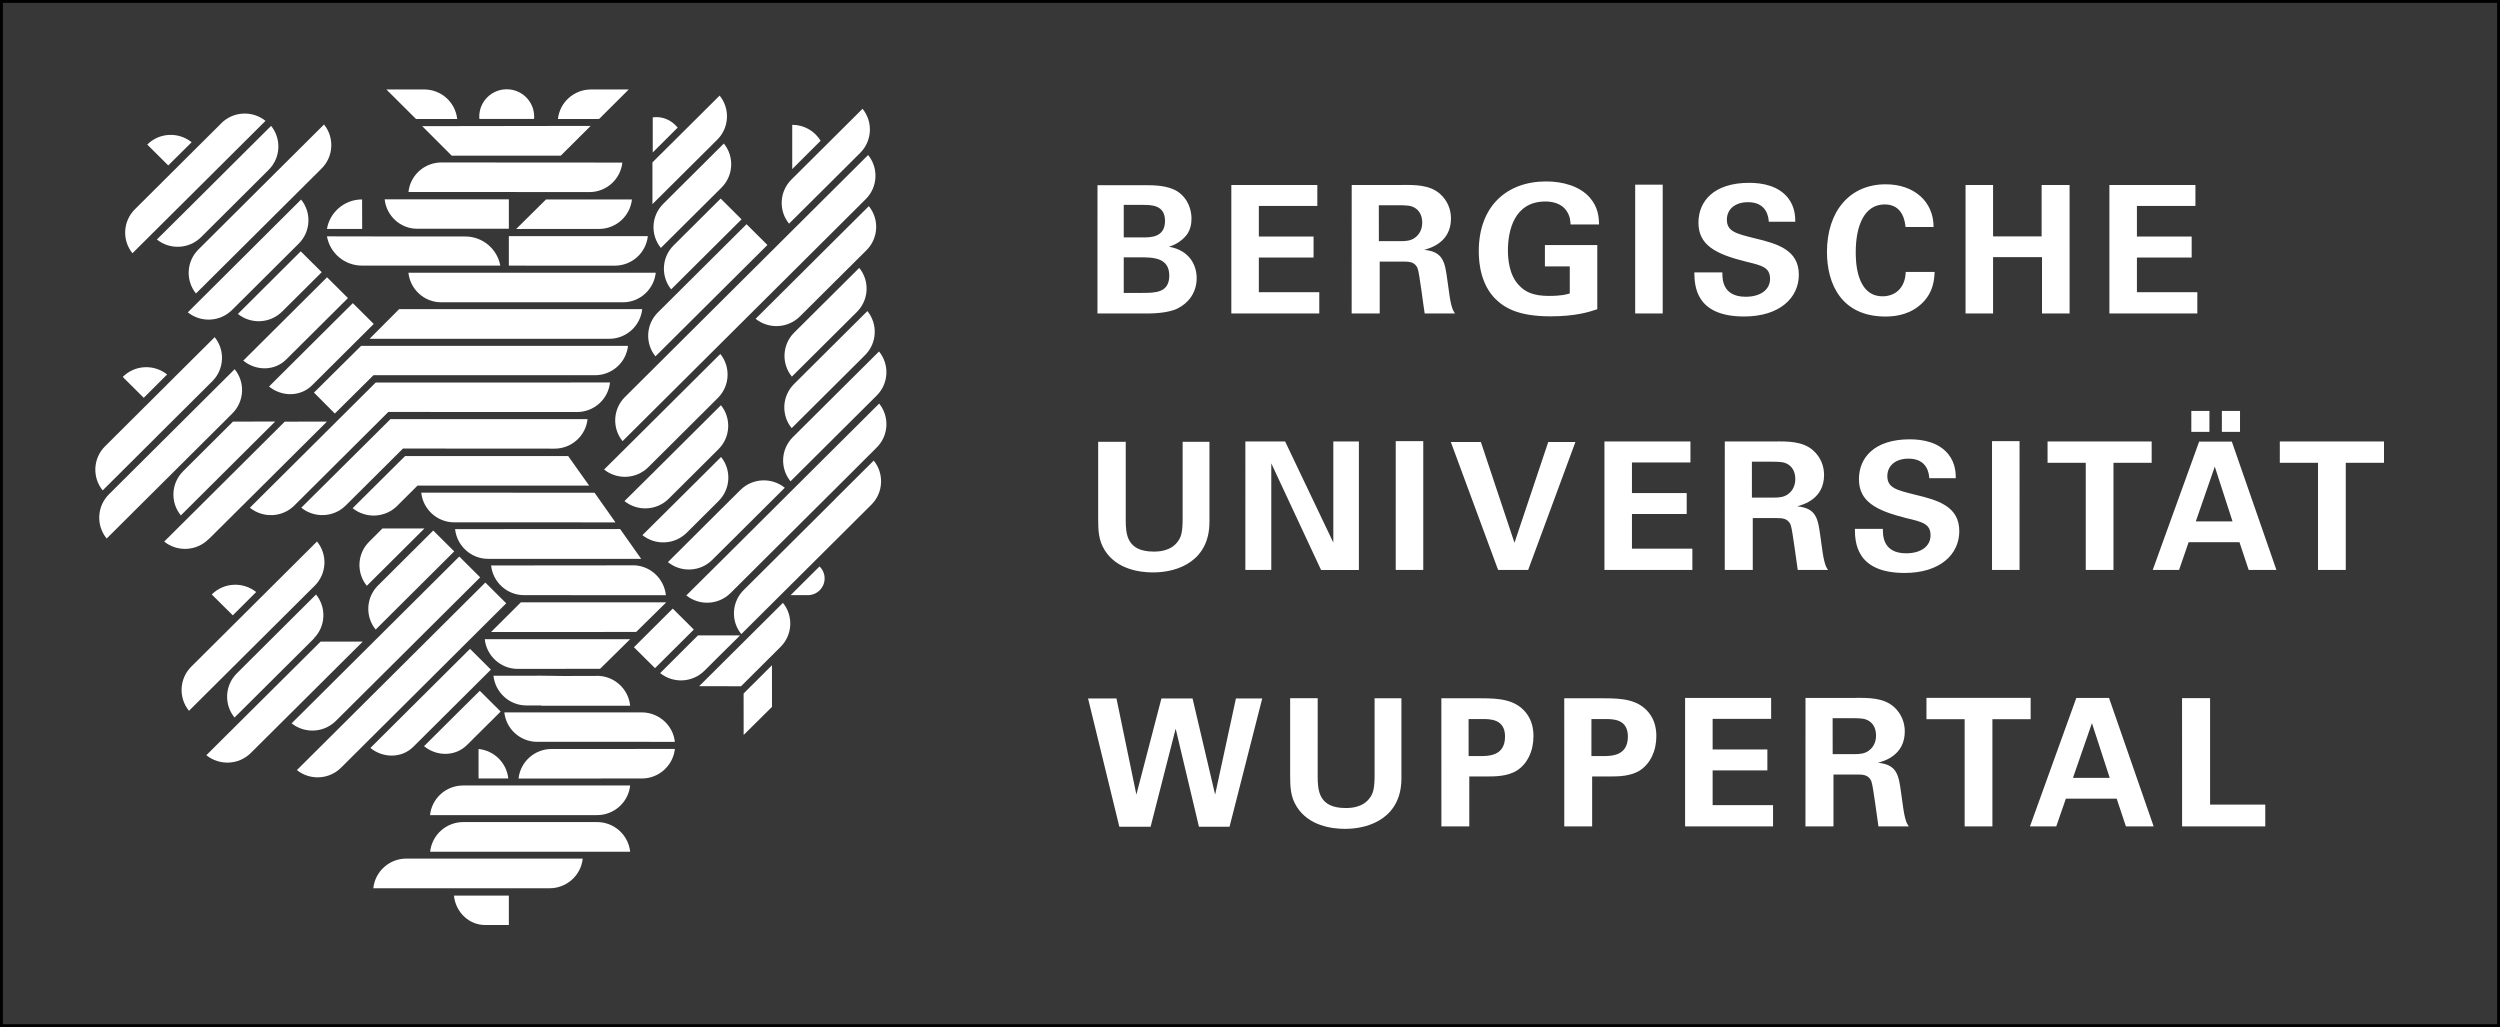 <?xml version="1.0" encoding="UTF-8" standalone="no"?>
<svg
   version="1.1"
   x="0px"
   y="0px"
   width="256.014"
   height="105.179"
   viewBox="0 0 256.014 105.179"
   id="svg160"
   sodipodi:docname="logo_BUW.svg"
   inkscape:version="1.2.2 (1:1.2.2+202305151914+b0a8486541)"
   xmlns:inkscape="http://www.inkscape.org/namespaces/inkscape"
   xmlns:sodipodi="http://sodipodi.sourceforge.net/DTD/sodipodi-0.dtd"
   xmlns="http://www.w3.org/2000/svg"
   xmlns:svg="http://www.w3.org/2000/svg">
  <rect x="0" y="0" width="256.014" height="105.179" fill="#808080" stroke="none"/>
  <defs
     id="defs164" />
  <sodipodi:namedview
     id="namedview162"
     pagecolor="#ffffff"
     bordercolor="#666666"
     borderopacity="1.0"
     inkscape:showpageshadow="2"
     inkscape:pageopacity="0.0"
     inkscape:pagecheckerboard="0"
     inkscape:deskcolor="#d1d1d1"
     showgrid="false"
     inkscape:zoom="2.247619"
     inkscape:cx="157.5"
     inkscape:cy="52.5"
     inkscape:window-width="1854"
     inkscape:window-height="1130"
     inkscape:window-x="66"
     inkscape:window-y="33"
     inkscape:window-maximized="1"
     inkscape:current-layer="svg160" />
  <rect
     style="fill:#373737;stroke:#000000;stroke-width:0.296;stroke-linecap:round"
     id="rect499"
     width="255.718"
     height="104.883"
     x="0.148"
     y="0.148"
     ry="3.3981261e-05" />
  <g
     fill="#ffffff"
     id="g158"
     transform="translate(8.179,0.179)">
    <path
       d="m 103.244,71.346 3.204,13.139 h 3.201 l 2.567,-10.045 2.385,10.045 h 3.131 l 3.349,-13.139 h -2.694 l -2.13,9.847 -2.312,-9.847 h -3.188 l -2.564,9.847 -2.039,-9.847 h -2.91 v 0 z m 20.696,-0.016 v 7.861 c 0,1.22 0.036,2.234 0.673,3.24 1.24,1.981 3.638,2.27 4.951,2.27 2.658,0 5.77,-1.253 5.77,-5.164 v -8.207 h -2.746 v 7.861 c 0,1.326 -0.146,1.838 -0.419,2.234 -0.728,1.134 -2.096,1.142 -2.546,1.142 -2.754,0 -2.863,-1.797 -2.863,-3.235 V 71.323 h -2.821 v 0.008 z m 15.49,13.119 h 2.855 v -5.115 h 1.911 c 0.692,0 2.02,0 2.985,-0.619 1.035,-0.671 1.675,-1.961 1.675,-3.495 0,-0.671 -0.109,-1.62 -0.801,-2.457 -1.092,-1.305 -2.673,-1.433 -4.569,-1.433 h -4.062 l 0.005,13.119 v 0 z m 2.782,-10.994 h 1.42 c 0.803,0 2.314,0 2.314,1.789 0,2.005 -1.69,2.005 -2.603,2.005 h -1.129 l -0.003,-3.794 z m 9.798,10.994 h 2.855 v -5.115 h 1.914 c 0.692,0 2.02,0 2.98,-0.619 1.035,-0.671 1.68,-1.961 1.68,-3.495 0,-0.671 -0.112,-1.62 -0.803,-2.457 -1.095,-1.305 -2.671,-1.433 -4.569,-1.433 h -4.059 l 0.003,13.119 v 0 z m 2.782,-10.994 h 1.417 c 0.803,0 2.317,0 2.317,1.789 0,2.005 -1.695,2.005 -2.606,2.005 h -1.129 z m 9.593,10.994 h 9.005 v -2.179 h -6.186 v -3.555 h 5.606 v -2.143 h -5.606 v -3.133 h 5.991 V 71.291 h -8.81 v 13.158 0 h 1e-5 z m 12.323,0 h 2.871 v -5.312 h 2.478 c 0.476,0 1.162,0 1.417,0.746 0.182,0.507 0.588,3.841 0.71,4.566 h 3.113 c -0.151,-0.218 -0.263,-0.361 -0.4,-0.944 -0.091,-0.367 -0.203,-1.001 -0.4,-2.548 -0.239,-1.711 -0.38,-2.84 -2.364,-3.022 0.637,-0.177 2.749,-0.762 2.749,-3.219 0,-0.858 -0.325,-1.818 -1.142,-2.53 -1.053,-0.91 -2.53,-0.91 -3.984,-0.895 h -5.042 l -0.005,13.158 v 0 1e-5 z m 2.782,-11.08 h 1.896 c 0.895,0 1.422,0 1.859,0.304 0.257,0.166 0.694,0.585 0.694,1.477 0,0.928 -0.528,1.386 -0.725,1.529 -0.458,0.367 -1.113,0.367 -1.443,0.367 h -2.275 l -0.005,-3.677 z m 13.522,11.08 h 2.842 v -10.976 h 3.916 v -2.184 h -10.669 v 2.184 h 3.911 v 10.976 0 z m 11.436,-13.158 -4.748,13.16 h 2.691 l 0.986,-2.84 h 5.206 l 0.944,2.84 h 2.84 l -4.571,-13.16 h -3.347 v 0 z m -0.346,8.191 1.945,-5.606 1.823,5.606 h -3.768 v 0 z m 11.179,4.967 h 8.516 v -2.234 h -5.651 V 71.312 h -2.871 l 0.005,13.137 v 0 z"
       id="path2" />
    <path
       d="m 104.281,45.065 v 7.863 c 0,1.222 0.036,2.236 0.673,3.243 1.238,1.981 3.635,2.27 4.951,2.27 2.655,0 5.77,-1.253 5.77,-5.164 V 45.065 H 112.93 v 7.863 c 0,1.329 -0.148,1.841 -0.419,2.236 -0.728,1.134 -2.096,1.142 -2.548,1.142 -2.751,0 -2.86,-1.797 -2.86,-3.237 v -8.009 l -2.821,0.005 v 0 z m 15.072,13.124 h 2.655 V 47.27 l 5.097,10.919 h 3.874 V 45.031 h -2.619 v 10.352 l -4.935,-10.352 h -4.072 z m 15.399,0 h 2.819 V 44.994 h -2.819 z m 5.643,-13.103 4.842,13.103 h 3.076 l 4.839,-13.103 h -2.782 l -3.458,10.318 -3.44,-10.318 h -3.076 v 0 h -1e-5 z m 15.729,13.103 h 9.005 v -2.184 h -6.186 v -3.549 h 5.606 v -2.145 h -5.606 v -3.133 h 5.989 v -2.145 h -8.807 v 13.158 0 h 10e-6 z m 12.32,0 h 2.871 v -5.312 h 2.478 c 0.473,0 1.162,0 1.417,0.746 0.182,0.507 0.588,3.841 0.71,4.566 h 3.105 c -0.143,-0.218 -0.255,-0.367 -0.393,-0.944 -0.091,-0.367 -0.203,-1.001 -0.4,-2.546 -0.239,-1.711 -0.38,-2.842 -2.366,-3.024 0.64,-0.182 2.751,-0.764 2.751,-3.222 0,-0.856 -0.325,-1.82 -1.147,-2.53 -1.051,-0.91 -2.53,-0.91 -3.981,-0.892 h -5.039 l -0.005,13.158 v 0 z m 2.78,-11.088 h 1.896 c 0.895,0 1.422,0 1.859,0.309 0.255,0.164 0.692,0.582 0.692,1.474 0,0.928 -0.528,1.383 -0.728,1.529 -0.455,0.364 -1.11,0.364 -1.441,0.364 h -2.275 l -0.003,-3.677 v 0 z m 10.547,6.88 c 0.016,1.274 0.052,4.514 5.094,4.514 3.638,0 5.599,-1.909 5.599,-4.28 0,-2.564 -2.231,-3.183 -4.506,-3.729 -1.896,-0.473 -2.863,-0.692 -2.863,-1.911 0,-1.077 0.853,-1.786 2.169,-1.786 1.945,0 2.096,1.547 2.127,2.005 h 2.712 c 0,-0.437 0,-1.493 -0.746,-2.439 -0.98,-1.238 -2.6,-1.545 -3.963,-1.545 -3.661,0 -5.206,1.909 -5.206,4.077 0,2.275 1.708,3.204 4.837,3.989 1.68,0.395 2.494,0.595 2.494,1.768 0,1.108 -0.965,1.838 -2.494,1.838 -2.424,0 -2.387,-1.88 -2.387,-2.499 h -2.866 v -0.003 z m 14.044,4.207 h 2.819 V 44.994 h -2.819 z m 9.598,0 h 2.84 v -10.976 h 3.911 v -2.182 h -10.661 v 2.182 h 3.911 v 10.976 0 z m 13.94,-14.143 h 1.859 v -2.145 h -1.859 z m -3.128,0 h 1.854 v -2.145 h -1.854 z m 0.801,1.001 -4.753,13.142 h 2.697 l 0.98,-2.84 h 5.206 l 0.944,2.84 h 2.84 l -4.566,-13.142 h -3.347 v 0 z m -0.343,8.173 1.945,-5.612 1.818,5.612 h -3.763 v 0 z m 12.515,4.969 h 2.842 v -10.976 h 3.916 v -2.182 h -10.669 v 2.182 h 3.911 v 10.976 0 z"
       id="path4" />
    <path
       d="m 104.209,31.925 h 4.915 c 0.51,0 2.296,0 3.313,-0.528 1.019,-0.51 1.929,-1.545 1.929,-3.094 0,-1.383 -0.783,-2.84 -2.782,-3.204 v -0.036 c 0.762,-0.2 1.402,-0.78 1.49,-0.889 0.673,-0.619 0.764,-1.474 0.764,-1.966 0,-0.764 -0.273,-2.039 -1.472,-2.803 -1.001,-0.619 -2.476,-0.619 -3.24,-0.619 h -4.915 l -0.003,13.139 v 0 1e-5 z m 2.691,-11.122 h 1.909 c 0.928,0 2.317,0 2.317,1.638 0,1.693 -1.461,1.693 -2.26,1.693 h -1.966 v -3.331 0 h 1e-5 z m 0,5.37 h 1.62 c 1.35,0 3.042,0 3.042,1.877 0,1.766 -1.461,1.766 -2.754,1.766 h -1.909 v -3.643 0 z m 11.015,5.752 h 9.008 v -2.182 h -6.189 v -3.552 h 5.604 v -2.145 h -5.604 v -3.133 h 5.989 v -2.145 h -8.807 v 13.158 0 h 1e-5 z m 12.323,0 h 2.873 v -5.315 h 2.478 c 0.473,0 1.162,0 1.42,0.746 0.179,0.51 0.582,3.841 0.707,4.569 h 3.11 c -0.146,-0.218 -0.255,-0.364 -0.4,-0.947 -0.088,-0.364 -0.198,-1.001 -0.398,-2.548 -0.239,-1.711 -0.382,-2.84 -2.364,-3.022 0.637,-0.182 2.746,-0.762 2.746,-3.222 0,-0.856 -0.328,-1.82 -1.142,-2.53 -1.056,-0.91 -2.533,-0.91 -3.986,-0.892 h -5.039 l -0.005,13.16 v 0 1e-5 z m 2.782,-11.085 h 1.893 c 0.895,0 1.422,0 1.859,0.309 0.255,0.164 0.694,0.582 0.694,1.474 0,0.928 -0.53,1.386 -0.728,1.529 -0.455,0.364 -1.11,0.364 -1.438,0.364 h -2.275 l -0.005,-3.677 v 0 z m 22.555,1.966 c -0.021,-0.71 -0.075,-1.747 -0.949,-2.749 -1.032,-1.183 -2.782,-1.656 -4.475,-1.656 -3.986,0 -6.896,2.491 -6.896,7.154 0,1.381 0.273,3.477 1.745,4.915 1.038,1.019 2.585,1.745 5.588,1.745 2.642,0 3.986,-0.455 4.805,-0.728 v -6.568 h -5.364 v 2.182 h 2.546 v 2.769 c -0.309,0.091 -0.783,0.255 -2.148,0.255 -1.568,0 -2.439,-0.4 -3.094,-1.131 -0.965,-1.038 -1.092,-2.639 -1.092,-3.531 0,-2.02 0.637,-5.008 3.843,-5.008 0.621,0 1.656,0.146 2.2,1.022 0.33,0.51 0.354,0.983 0.369,1.329 h 2.928 v 0.003 h -0.005 v 1e-5 z m 3.698,9.119 h 2.819 V 18.731 h -2.819 z m 6.059,-4.205 c 0.021,1.274 0.055,4.512 5.094,4.512 3.64,0 5.606,-1.909 5.606,-4.275 0,-2.567 -2.234,-3.185 -4.509,-3.731 -1.896,-0.473 -2.86,-0.692 -2.86,-1.911 0,-1.074 0.853,-1.789 2.163,-1.789 1.95,0 2.098,1.55 2.13,2.005 h 2.712 c 0,-0.437 0,-1.495 -0.744,-2.442 -0.988,-1.238 -2.608,-1.545 -3.971,-1.545 -3.656,0 -5.201,1.909 -5.201,4.077 0,2.275 1.706,3.204 4.839,3.986 1.677,0.4 2.494,0.601 2.494,1.766 0,1.11 -0.965,1.838 -2.494,1.838 -2.426,0 -2.39,-1.875 -2.39,-2.494 h -2.871 v 0.003 z m 24.498,-4.66 c 0,-2.621 -2.02,-4.366 -4.896,-4.366 -3.698,0 -6.022,2.764 -6.022,6.935 0,3.258 1.472,6.607 6.007,6.607 1.204,0 2.673,-0.273 3.841,-1.472 1.056,-1.092 1.136,-2.312 1.183,-3.094 h -2.967 c -0.055,1.747 -1.183,2.494 -2.366,2.494 -2.751,0 -2.751,-3.731 -2.751,-4.514 0,-2.712 0.874,-4.896 2.97,-4.896 1.906,0 2.078,1.857 2.13,2.312 h 2.873 v -0.005 -10e-6 z m 3.274,8.865 h 2.819 v -5.77 h 5.011 v 5.77 h 2.824 V 18.767 h -2.863 v 5.26 h -4.972 V 18.767 h -2.819 v 13.158 0 h -1e-5 z m 14.731,0 h 9.005 V 29.743 h -6.186 v -3.552 h 5.606 v -2.145 h -5.606 v -3.133 h 5.991 v -2.145 h -8.81 v 13.158 0 h 1e-5 z"
       id="path6" />
    <path
       d="m 40.914,12.001 v 0 l -0.013,-0.239 c 0,-1.545 1.256,-2.798 2.811,-2.798 1.552,0 2.811,1.251 2.811,2.798 l -0.01,0.239 z"
       id="path8" />
    <path
       d="m 43.93,23.248 v -3.016 h -2.754 -9.967 0.005 c 0.179,1.695 1.604,3.016 3.339,3.016 z"
       id="path10" />
    <path
       d="M 34.423,12.007 31.386,8.982 h 3.874 v 0 c 1.755,0 3.198,1.324 3.38,3.022 l -4.218,0.003 v 0 z"
       id="path12" />
    <path
       d="m 28.908,23.266 h -3.601 l -0.005,0.013 c 0.283,-1.721 1.789,-3.035 3.599,-3.035 l 0.008,3.022 v 0 z"
       id="path14" />
    <path
       d="m 43.028,27.021 h -7.159 -6.961 -0.013 c -1.797,0 -3.292,-1.292 -3.591,-2.996 l 7.187,0.013 h 6.958 0.013 c 1.797,0 3.292,1.292 3.594,2.996 z"
       id="path16" />
    <path
       d="m 32.692,31.48 -3.024,3.037 h 6.423 9.624 8.485 c 1.766,0 3.211,-1.337 3.386,-3.042 l 0.003,0.005 h -6.371 -9.907 -8.617 v 0 z"
       id="path18" />
    <path
       d="m 53.172,12.004 3.037,-3.022 h -3.874 l 0.003,0.003 c -1.755,0 -3.198,1.324 -3.38,3.022 l 4.215,-0.003 v 0 z"
       id="path20" />
    <polygon
       points="49.258,15.751 52.295,12.727 52.295,12.714 35.058,12.74 38.082,15.764 49.245,15.764 "
       id="polygon22" />
    <path
       d="m 43.93,27.023 v -3.022 l 14.224,0.003 h 0.008 c -0.179,1.698 -1.625,3.022 -3.38,3.022 z"
       id="path24" />
    <path
       d="m 44.682,23.269 3.053,-3.022 h 8.792 l 0.008,-0.003 c -0.179,1.698 -1.625,3.022 -3.38,3.022 l -8.472,0.003 v 0 z"
       id="path26" />
    <path
       d="m 33.646,27.754 h 9.408 6.797 9.114 0.008 c -0.185,1.693 -1.615,3.024 -3.367,3.024 h -8.272 -4.564 -5.768 c -1.747,0 -3.17,-1.331 -3.357,-3.024 z"
       id="path28" />
    <path
       d="m 30.065,38.246 v 0 l -3.955,3.924 -2.14,-2.148 -0.008,0.01 h 0.005 l 4.834,-4.792 h 10.292 4.883 5.916 3.331 l 2.91,-0.003 c -0.185,1.693 -1.628,3.009 -3.378,3.009 z"
       id="path30" />
    <path
       d="m 31.589,42.007 19.32,0.008 c 1.755,0 3.201,-1.324 3.38,-3.024 L 30.297,38.993 17.409,51.815 c 1.337,1.077 3.308,1.012 4.551,-0.224 l 9.629,-9.585 v 0 -10e-6 z"
       id="path32" />
    <path
       d="m 33.087,45.754 15.524,0.01 c 1.755,0 3.198,-1.324 3.38,-3.024 l -20.184,0.003 -9.135,9.07 c 1.339,1.079 3.31,1.012 4.551,-0.226 l 5.864,-5.833 v 0 z"
       id="path34" />
    <path
       d="m 33.303,46.523 h 16.702 l 2.145,3.024 H 43.301 34.579 l -2.096,2.088 c -1.243,1.235 -3.217,1.3 -4.551,0.226 l 5.364,-5.328 0.005,-0.01 v 0 10e-6 z"
       id="path36" />
    <path
       d="m 55.325,53.997 -16.9,0.01 c 0.179,1.695 1.623,3.042 3.378,3.042 l 15.68,0.005 -2.158,-3.058 v 0 z"
       id="path38" />
    <path
       d="m 52.706,50.281 -17.747,-0.01 c 0.179,1.698 1.623,3.04 3.378,3.04 L 54.849,53.315 52.706,50.281 v 0 z"
       id="path40" />
    <path
       d="m 43.634,91.535 h -5.331 0.005 c 0.169,1.69 1.532,3.011 3.188,3.011 h 2.14 0.294 v -3.011 h -0.281 z"
       id="path42" />
    <path
       d="m 46.107,87.044 h -2.26 -7.978 l 0.005,-0.016 c 0.185,-1.695 1.63,-3.022 3.388,-3.022 h 3.822 3.024 3.035 v 0 0 h 3.822 c 1.758,0 3.201,1.326 3.386,3.022 l 0.005,0.016 h -7.975 -2.26 z"
       id="path44" />
    <path
       d="m 40.828,76.521 c 1.599,0.161 2.871,1.422 3.042,3.006 l 0.003,0.016 H 40.828 Z"
       id="path46" />
    <path
       d="m 45.834,80.26 h 1.997 8.524 l -0.005,0.01 c -0.182,1.701 -1.628,3.022 -3.386,3.022 h 0.005 -7.133 -2.767 -7.213 l 0.005,-0.01 c 0.182,-1.701 1.63,-3.022 3.386,-3.022 h 3.825 2.762 v 0 z"
       id="path48" />
    <path
       d="m 44.117,87.746 h 7.385 l -0.008,0.01 c -0.179,1.701 -1.628,3.027 -3.386,3.027 h 0.005 -3.994 -6.098 -7.973 l 0.005,-0.016 c 0.182,-1.701 1.63,-3.022 3.386,-3.022 h 3.822 3.279 3.575 v 0 0 h -1e-5 z"
       id="path50" />
    <path
       d="m 47.038,19.488 -13.381,-0.008 -0.008,0.013 c 0.172,-1.706 1.623,-3.035 3.38,-3.035 l 10.011,0.008 8.506,0.005 0.008,-0.013 c -0.174,1.706 -1.623,3.035 -3.38,3.035 h -0.018 l -5.167,-0.003 0.049,-0.003 v 0 z"
       id="path52" />
    <path
       d="m 47.313,69.016 -4.959,0.005 c 0.179,1.695 1.623,3.042 3.378,3.042 h 1.474 l 0.081,0.026 h 2.21 l 0.034,0.005 h 6.823 l -0.005,-0.021 c -0.169,-1.636 -1.513,-2.936 -3.178,-3.037 l -3.646,0.01 -2.317,-0.031 h 0.104 v 0 z"
       id="path54" />
    <path
       d="m 56.352,65.277 h -14.889 c 0.179,1.701 1.625,3.042 3.378,3.042 l 8.433,-0.01 z"
       id="path56" />
    <polygon
       points="60.047,61.504 45.16,61.504 42.107,64.541 48.203,64.541 56.968,64.536 "
       id="polygon58" />
    <path
       d="m 46.039,57.726 h -3.926 c 0.179,1.701 1.623,3.042 3.378,3.042 h 0.549 l 13.972,0.005 -0.005,-0.021 c -0.172,-1.63 -1.516,-2.941 -3.178,-3.037 l -10.778,0.01 z"
       id="path60" />
    <path
       d="m 49.206,72.774 h 8.412 c 1.721,0.042 3.133,1.347 3.313,3.016 l -11.754,-0.005 h -2.39 l -0.018,0.005 c -1.721,-0.042 -3.12,-1.342 -3.302,-3.016 h 5.708 0.031 v 0 z"
       id="path62" />
    <path
       d="m 55.135,76.521 h -6.826 c -1.758,0 -3.201,1.326 -3.386,3.027 l 10.214,-0.005 h 2.408 c 1.758,0 3.204,-1.326 3.388,-3.027 l -5.757,0.005 h -0.042 v 0 z"
       id="path64" />
    <path
       d="m 61.332,50.928 2.161,-2.148 2.171,-2.161 v 0 c 1.071,1.329 0.986,3.274 -0.252,4.504 l -1.942,1.935 -1.329,1.321 h 0.003 c -1.243,1.23 -3.198,1.311 -4.535,0.244 l 3.724,-3.695 v 0 z"
       id="path66" />
    <path
       d="m 72.95,17.134 v -4.535 0.005 c 1.235,0 2.314,0.655 2.907,1.633 z"
       id="path68" />
    <path
       d="m 73.132,39.149 7.518,-7.476 -0.003,0.003 c 1.079,1.329 0.999,3.282 -0.244,4.517 l -7.515,7.476 0.003,-0.005 c -1.079,-1.326 -0.999,-3.279 0.242,-4.514 z"
       id="path70" />
    <path
       d="m 79.57,31.766 -6.657,6.623 v 0 c -1.082,-1.329 -0.999,-3.282 0.242,-4.514 l 6.659,-6.623 h -0.003 c 1.082,1.326 1.001,3.279 -0.242,4.514 z"
       id="path72" />
    <path
       d="m 69.2,32.466 0.023,-0.023 8.324,-8.282 3.243,-3.224 0.013,0.005 c 1.071,1.326 0.988,3.271 -0.25,4.504 l -6.821,6.784 0.003,-0.005 c -1.238,1.235 -3.198,1.316 -4.535,0.242 v 0 h -1e-5 z"
       id="path74" />
    <path
       d="m 77.435,17.943 -4.816,4.787 0.005,-0.003 c -1.079,-1.329 -1.001,-3.282 0.242,-4.517 l 2.421,-2.408 4.86,-4.837 0.003,-0.003 c 1.082,1.329 0.999,3.282 -0.242,4.517 l -2.473,2.463 v 0 10e-6 z"
       id="path76" />
    <path
       d="m 58.635,20.725 v -4.275 l 0.008,-0.008 6.875,-6.836 -0.003,0.005 c 1.079,1.329 0.999,3.279 -0.242,4.514 l -6.639,6.6 v 0 z"
       id="path78" />
    <path
       d="M 60.552,29.452 C 59.483,28.126 59.566,26.178 60.804,24.948 l 4.818,-4.792 2.137,2.127 -7.208,7.169 v 0 h 10e-6 z"
       id="path80" />
    <path
       d="m 58.942,36.314 c -1.071,-1.326 -0.986,-3.274 0.255,-4.504 l 9.075,-9.028 2.137,2.127 -11.467,11.405 v 0 z"
       id="path82" />
    <path
       d="m 80.722,15.696 c 1.079,1.329 0.999,3.282 -0.244,4.517 L 55.574,44.997 c -1.079,-1.329 -0.999,-3.282 0.242,-4.517 z"
       id="path84" />
    <path
       d="m 61.217,12.888 -2.551,2.543 v -3.594 l 0.372,-0.023 c 0.887,0 1.659,0.439 2.179,1.074 v 0 z"
       id="path86" />
    <path
       d="m 65.586,36.067 v 0 c 1.053,1.305 0.988,3.209 -0.192,4.444 l -0.263,0.263 -2.33,2.322 -3.198,3.183 -1.391,1.383 0.003,-0.003 c -1.24,1.235 -3.196,1.316 -4.532,0.244 l 3.846,-3.82 3.006,-2.99 2.678,-2.665 2.374,-2.361 v 0 0 l -1e-5,10e-6 z"
       id="path88" />
    <path
       d="m 58.495,48.435 2.306,-2.293 2.678,-2.665 2.171,-2.161 v 0 c 1.071,1.329 0.986,3.274 -0.252,4.504 l -2.333,2.322 -2.437,2.424 -0.328,0.328 0.003,-0.003 c -1.243,1.235 -3.198,1.316 -4.535,0.244 l 2.725,-2.699 v 0 0 1e-5 z"
       id="path90" />
    <path
       d="m 77.529,49.709 -8.043,8.001 -1.464,1.461 -1.391,1.381 h 0.003 c -1.24,1.235 -3.196,1.316 -4.532,0.244 l 3.849,-3.82 1.399,-1.391 8.043,-8.009 1.61,-1.602 2.678,-2.663 2.171,-2.163 v 0 c 1.071,1.329 0.986,3.274 -0.255,4.504 l -2.33,2.325 -1.737,1.732 v 0 h -1e-5 z"
       id="path92" />
    <path
       d="m 67.713,54.22 4.478,-4.454 -0.013,-0.005 c -1.339,-1.074 -3.302,-0.991 -4.543,0.244 l 0.003,-0.003 -2.088,2.075 -2.71,2.697 -0.008,0.01 -2.619,2.606 h 0.013 c 1.337,1.077 3.305,1.001 4.543,-0.244 l 0.218,-0.218 2.247,-2.228 0.473,-0.473 0.005,-0.005 v 0 h -1e-5 z"
       id="path94" />
    <path
       d="m 62.281,18.167 1.721,-1.711 -0.01,0.008 1.955,-1.945 c 1.082,1.329 0.999,3.282 -0.242,4.517 v 0 l -1.277,1.269 -1.381,1.373 -0.411,0.408 -3.139,3.123 c -1.082,-1.329 -0.999,-3.282 0.244,-4.514 l 1.155,-1.152 0.01,-0.01 1.373,-1.365 v 0 z"
       id="path96" />
    <polygon
       points="56.739,66.101 60.715,62.144 62.871,64.291 58.898,68.244 "
       id="polygon98" />
    <path
       d="m 67.609,64.887 -2.262,2.239 -1.389,1.386 0.003,-0.005 c -1.243,1.235 -3.198,1.316 -4.535,0.244 l 3.872,-3.864 h 4.311 v 0 h 1e-5 z"
       id="path100" />
    <path
       d="m 77.386,50.876 3.911,-3.89 v 0 c 1.077,1.329 0.999,3.282 -0.244,4.517 l -1.516,1.511 -6.662,6.628 -5.141,5.115 v 0 C 66.652,63.431 66.735,61.475 67.978,60.243 l 2.751,-2.733 6.644,-6.61 0.013,-0.023 v 0 -1e-5 z"
       id="path102" />
    <path
       d="m 63.42,70.088 v 0 l 5.333,-5.302 3.24,-3.224 0.013,0.005 c 1.071,1.326 0.986,3.271 -0.255,4.504 l -4.046,4.028 -4.285,-0.01 v 0 10e-6 z"
       id="path104" />
    <polygon
       points="67.97,70.839 70.875,67.945 70.877,72.209 67.975,75.085 "
       id="polygon106" />
    <path
       d="m 72.765,49.108 0.005,-0.003 c -1.079,-1.329 -0.999,-3.282 0.242,-4.517 l 8.818,-8.766 0.01,-0.005 c 1.082,1.326 1.001,3.279 -0.244,4.514 l -8.813,8.768 z"
       id="path108" />
    <path
       d="m 74.523,60.768 h -1.737 l 2.959,-2.941 0.013,0.01 c 0.679,0.671 0.679,1.758 0,2.434 -0.348,0.346 -0.809,0.507 -1.264,0.497 h 0.029 v 0 z"
       id="path110" />
    <path
       d="m 11.444,14.388 v 0 C 10.108,13.309 8.139,13.387 6.901,14.625 l 2.148,2.137 2.395,-2.374 v 0 z"
       id="path112" />
    <path
       d="m 19.011,12.196 -3.141,3.126 -3.094,3.081 -3.331,3.313 -4.062,4.038 v 0 C 4.312,24.428 4.397,22.483 5.635,21.251 l 3.094,-3.079 2.996,-2.985 2.728,-2.712 0.026,-0.034 c 1.24,-1.235 3.198,-1.316 4.532,-0.244 v 0 0 z"
       id="path114" />
    <path
       d="m 19.334,17.212 -2.333,2.325 -3.196,3.183 -1.391,1.386 0.003,-0.003 c -1.243,1.233 -3.198,1.316 -4.532,0.244 l 3.849,-3.82 3.001,-2.99 2.678,-2.665 2.171,-2.161 v 0 c 1.071,1.326 0.988,3.271 -0.25,4.501 v 0 l -1e-5,10e-6 z"
       id="path116" />
    <path
       d="m 24.755,17.077 -5.557,5.528 -7.307,7.268 -0.003,0.005 c -1.071,-1.329 -0.988,-3.274 0.25,-4.506 l 5.762,-5.736 7.099,-7.063 0.003,-0.005 c 1.074,1.334 0.991,3.276 -0.247,4.509 v 0 10e-6 z"
       id="path118" />
    <path
       d="m 11.054,31.805 2.439,-2.426 3.458,-3.443 2.665,-2.655 3.037,-3.024 0.01,0.01 c 1.071,1.329 0.988,3.274 -0.252,4.504 l -1.698,1.69 -3.042,3.029 -2.083,2.07 c -1.238,1.238 -3.201,1.318 -4.535,0.244 v 0 z"
       id="path120" />
    <path
       d="m 22.618,25.559 2.148,2.137 -4.062,4.038 0.01,-0.008 c -1.24,1.233 -3.196,1.316 -4.532,0.244 l 6.436,-6.412 v 0 1e-5 z"
       id="path122" />
    <path
       d="m 30.094,32.996 -2.143,-2.13 -1.857,1.846 -6.727,6.693 0.005,-0.003 c 1.324,1.077 3.224,1.051 4.395,-0.112 l 6.327,-6.295 v 0 h -10e-6 z"
       id="path124" />
    <path
       d="m 27.454,30.347 -2.143,-2.13 -1.854,1.846 -6.727,6.693 0.005,-0.003 c 1.324,1.079 3.222,1.053 4.389,-0.112 l 6.329,-6.295 v 0 h -10e-6 z"
       id="path126" />
    <path
       d="M 6.54,40.558 4.392,38.421 V 38.416 C 5.635,37.178 7.596,37.097 8.935,38.171 l -2.395,2.387 v 0 z"
       id="path128" />
    <path
       d="m 7.877,44.524 -2.923,2.91 -2.621,2.608 h 0.003 C 1.256,48.71 1.339,46.757 2.58,45.522 l -0.034,0.034 3.183,-3.167 0.413,-0.411 5.039,-5.019 2.624,-2.608 v 0 c 1.079,1.331 0.996,3.284 -0.25,4.519 l -4.119,4.098 -1.56,1.555 v 0 z"
       id="path130" />
    <path
       d="M 15.618,42.157 8.766,48.975 2.741,54.972 2.733,54.956 C 1.657,53.625 1.737,51.677 2.98,50.439 l 6.847,-6.813 6.028,-5.999 0.005,0.013 c 1.079,1.331 0.996,3.284 -0.247,4.519 l 0.005,-0.003 v 0 z"
       id="path132" />
    <path
       d="M 10.578,48.073 C 9.333,49.308 9.255,51.264 10.331,52.59 l 0.008,0.013 9.663,-9.616 -4.324,0.01 -5.099,5.076 v 0 z"
       id="path134" />
    <path
       d="m 13.181,55.034 c -1.246,1.24 -3.206,1.321 -4.545,0.25 l 0.003,-0.005 4.22,-4.197 4.743,-4.72 3.378,-3.36 4.324,-0.01 -6.522,6.488 -5.567,5.534 z"
       id="path136" />
    <path
       d="m 35.281,53.942 -5.895,5.866 h -0.003 c -1.079,-1.326 -0.999,-3.282 0.244,-4.514 l 1.355,-1.352 h 4.298 v 0 z"
       id="path138" />
    <path
       d="m 24.651,65.527 -11.701,11.631 c 1.334,1.077 3.308,1.012 4.551,-0.224 L 28.968,65.527 h -4.317 v 0 z"
       id="path140" />
    <path
       d="m 15.659,62.835 -2.148,-2.132 v -0.01 c 1.243,-1.235 3.201,-1.316 4.543,-0.244 l -2.395,2.387 v 0 z"
       id="path142" />
    <path
       d="m 24.053,59.798 -6.852,6.815 -6.028,5.999 -0.005,-0.01 c -1.079,-1.331 -0.996,-3.287 0.247,-4.519 l 6.849,-6.815 6.025,-5.999 0.005,0.016 c 1.079,1.331 0.999,3.282 -0.247,4.519 l 0.005,-0.005 v 0 z"
       id="path144" />
    <path
       d="m 23.999,65.155 c 1.188,-1.235 1.248,-3.144 0.187,-4.454 l -2.093,2.083 -6.015,5.989 c -1.246,1.24 -1.326,3.191 -0.247,4.519 l 0.005,0.01 6.558,-6.522 1.576,-1.571 0.029,-0.055 v 0 -1e-5 z"
       id="path146" />
    <path
       d="m 42.089,68.395 -2.137,-2.127 -3.479,3.458 -6.727,6.693 0.003,-0.005 c 1.324,1.077 3.224,1.051 4.392,-0.112 l 7.949,-7.908 v 0 z"
       id="path148" />
    <path
       d="m 39.008,72.49 -3.768,3.747 h 0.005 c 1.324,1.077 3.222,1.051 4.392,-0.117 l 1.513,-1.503 1.94,-1.929 -2.137,-2.127 -1.932,1.919 -0.013,0.01 v 0 z"
       id="path150" />
    <path
       d="m 36.186,54.15 2.148,2.137 -8.043,8.004 v 0 c -1.082,-1.326 -0.999,-3.282 0.242,-4.514 l 5.653,-5.627 v 0 z"
       id="path152" />
    <path
       d="m 26.214,73.647 c -1.243,1.235 -3.201,1.316 -4.54,0.239 l 0.031,-0.01 17.149,-17.063 2.14,2.132 -14.78,14.702 v 0 10e-6 z"
       id="path154" />
    <path
       d="m 26.752,78.432 c -1.24,1.24 -3.201,1.316 -4.54,0.244 l 0.034,-0.016 19.276,-19.183 2.137,2.127 -16.907,16.827 v 0 z"
       id="path156" />
  </g>
</svg>
